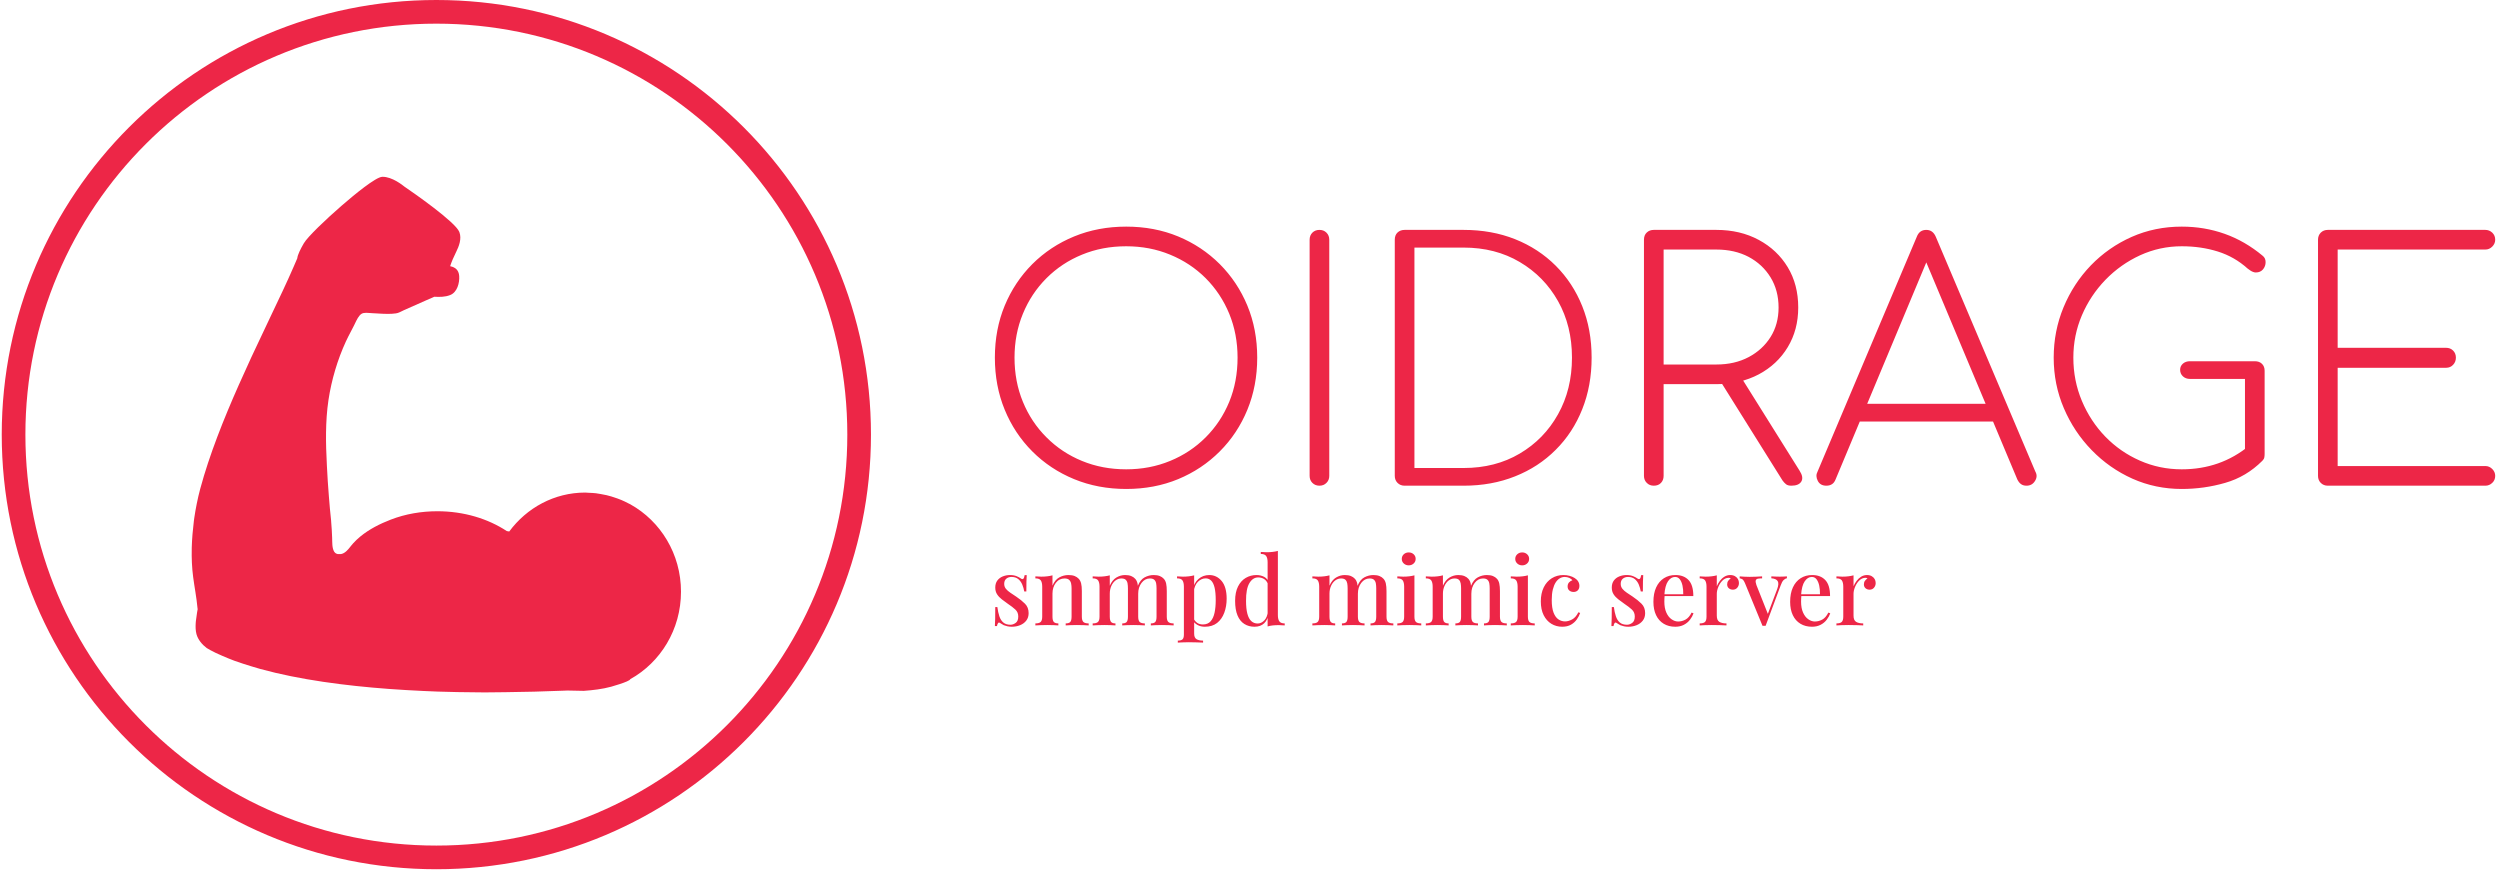 <svg xmlns="http://www.w3.org/2000/svg" version="1.1" xmlns:xlink="http://www.w3.org/1999/xlink" xmlns:svgjs="http://svgjs.dev/svgjs" width="1000" height="348" viewBox="0 0 1000 348"><g transform="matrix(1,0,0,1,-0.606,-0.153)"><svg viewBox="0 0 396 138" data-background-color="#ffffff" preserveAspectRatio="xMidYMid meet" height="348" width="1000" xmlns="http://www.w3.org/2000/svg" xmlns:xlink="http://www.w3.org/1999/xlink"><g id="tight-bounds" transform="matrix(1,0,0,1,0.24,0.061)"><svg viewBox="0 0 395.52 137.879" height="137.879" width="395.52"><g><svg viewBox="0 0 657.313 229.14" height="137.879" width="395.52"><g transform="matrix(1,0,0,1,261.793,59.74)"><svg viewBox="0 0 395.52 109.66" height="109.66" width="395.52"><g><svg viewBox="0 0 395.52 109.66" height="109.66" width="395.52"><g><svg viewBox="0 0 395.52 69.158" height="69.158" width="395.52"><g transform="matrix(1,0,0,1,0,0)"><svg width="395.52" viewBox="3 -39.55 229.04 40.05" height="69.158" data-palette-color="#ed2647"><path d="M23.05 0.5L23.05 0.5Q18.75 0.5 15.1-1 11.45-2.5 8.72-5.23 6-7.95 4.5-11.6 3-15.25 3-19.55L3-19.55Q3-23.85 4.5-27.48 6-31.1 8.72-33.83 11.45-36.55 15.1-38.05 18.75-39.55 23.05-39.55L23.05-39.55Q27.35-39.55 30.98-38.05 34.6-36.55 37.33-33.83 40.05-31.1 41.55-27.48 43.05-23.85 43.05-19.55L43.05-19.55Q43.05-15.25 41.55-11.6 40.05-7.95 37.33-5.23 34.6-2.5 30.98-1 27.35 0.5 23.05 0.5ZM23.05-2.5L23.05-2.5Q26.65-2.5 29.75-3.78 32.85-5.05 35.18-7.38 37.5-9.7 38.78-12.8 40.05-15.9 40.05-19.55L40.05-19.55Q40.05-23.15 38.78-26.25 37.5-29.35 35.18-31.68 32.85-34 29.75-35.27 26.65-36.55 23.05-36.55L23.05-36.55Q19.4-36.55 16.3-35.27 13.2-34 10.88-31.68 8.55-29.35 7.28-26.25 6-23.15 6-19.55L6-19.55Q6-15.9 7.28-12.8 8.55-9.7 10.88-7.38 13.2-5.05 16.3-3.78 19.4-2.5 23.05-2.5ZM52.55 0L52.55 0Q51.9 0 51.47-0.43 51.05-0.85 51.05-1.5L51.05-1.5 51.05-37.55Q51.05-38.2 51.47-38.63 51.9-39.05 52.55-39.05L52.55-39.05Q53.2-39.05 53.62-38.63 54.05-38.2 54.05-37.55L54.05-37.55 54.05-1.5Q54.05-0.85 53.62-0.43 53.2 0 52.55 0ZM74.55 0L65.55 0Q64.9 0 64.47-0.43 64.05-0.85 64.05-1.5L64.05-1.5 64.05-37.55Q64.05-38.25 64.47-38.65 64.9-39.05 65.55-39.05L65.55-39.05 74.55-39.05Q78.85-39.05 82.42-37.63 86-36.2 88.62-33.58 91.25-30.95 92.67-27.4 94.1-23.85 94.1-19.55L94.1-19.55Q94.1-15.25 92.67-11.68 91.25-8.1 88.62-5.48 86-2.85 82.42-1.43 78.85 0 74.55 0L74.55 0ZM67.05-36.35L67.05-2.7 74.55-2.7Q79.4-2.7 83.12-4.9 86.85-7.1 88.97-10.9 91.1-14.7 91.1-19.55L91.1-19.55Q91.1-24.4 88.97-28.18 86.85-31.95 83.12-34.15 79.4-36.35 74.55-36.35L74.55-36.35 67.05-36.35ZM103.59 0L103.59 0Q102.94 0 102.52-0.43 102.09-0.85 102.09-1.5L102.09-1.5 102.09-37.55Q102.09-38.25 102.52-38.65 102.94-39.05 103.59-39.05L103.59-39.05 113.14-39.05Q116.79-39.05 119.62-37.52 122.44-36 124.04-33.35 125.64-30.7 125.64-27.2L125.64-27.2Q125.64-23.8 124.04-21.15 122.44-18.5 119.62-17 116.79-15.5 113.14-15.5L113.14-15.5 105.09-15.5 105.09-1.5Q105.09-0.85 104.69-0.43 104.29 0 103.59 0ZM124.59 0L124.59 0Q124.04 0 123.77-0.23 123.49-0.45 123.24-0.8L123.24-0.8 113.29-16.7 116.39-17.4 125.84-2.3Q126.49-1.3 126.12-0.65 125.74 0 124.59 0ZM105.09-36.05L105.09-18.5 113.14-18.5Q115.94-18.5 118.07-19.63 120.19-20.75 121.42-22.7 122.64-24.65 122.64-27.2L122.64-27.2Q122.64-29.8 121.42-31.8 120.19-33.8 118.07-34.93 115.94-36.05 113.14-36.05L113.14-36.05 105.09-36.05ZM129.94 0L129.94 0Q128.99 0 128.62-0.75 128.24-1.5 128.59-2.15L128.59-2.15 143.74-38Q144.14-39.05 145.19-39.05L145.19-39.05Q146.19-39.05 146.64-38L146.64-38 161.84-2.15Q162.24-1.45 161.79-0.73 161.34 0 160.49 0L160.49 0Q159.99 0 159.67-0.23 159.34-0.45 159.09-0.95L159.09-0.95 144.39-36 145.99-36 131.34-0.95Q131.14-0.45 130.79-0.23 130.44 0 129.94 0ZM156.79-9.8L133.64-9.8 134.84-12.5 155.64-12.5 156.79-9.8ZM184.19 0.5L184.19 0.5Q180.19 0.5 176.66-1.07 173.14-2.65 170.44-5.43 167.74-8.2 166.19-11.83 164.64-15.45 164.64-19.55L164.64-19.55Q164.64-23.6 166.14-27.23 167.64-30.85 170.31-33.63 172.99-36.4 176.54-37.98 180.09-39.55 184.19-39.55L184.19-39.55Q187.64-39.55 190.74-38.45 193.84-37.35 196.54-35.1L196.54-35.1Q196.99-34.75 196.99-34.13 196.99-33.5 196.59-33.02 196.19-32.55 195.49-32.55L195.49-32.55Q195.29-32.55 195.09-32.63 194.89-32.7 194.69-32.83 194.49-32.95 194.24-33.15L194.24-33.15Q192.24-34.95 189.69-35.75 187.14-36.55 184.19-36.55L184.19-36.55Q180.84-36.55 177.84-35.18 174.84-33.8 172.54-31.43 170.24-29.05 168.94-26 167.64-22.95 167.64-19.55L167.64-19.55Q167.64-16.05 168.94-12.95 170.24-9.85 172.51-7.5 174.79-5.15 177.79-3.83 180.79-2.5 184.19-2.5L184.19-2.5Q187.14-2.5 189.71-3.4 192.29-4.3 194.54-6.15L194.54-6.15Q194.94-6.5 195.49-6.4 196.04-6.3 196.44-5.9 196.84-5.5 196.84-4.85L196.84-4.85Q196.84-4.55 196.79-4.3 196.74-4.05 196.49-3.8L196.49-3.8Q194.04-1.35 190.81-0.43 187.59 0.5 184.19 0.5ZM196.84-17.55L196.84-4.85 193.84-5.5 193.84-16.3 185.44-16.3Q184.79-16.3 184.36-16.7 183.94-17.1 183.94-17.7L183.94-17.7Q183.94-18.25 184.36-18.63 184.79-19 185.44-19L185.44-19 195.34-19Q196.04-19 196.44-18.6 196.84-18.2 196.84-17.55L196.84-17.55ZM230.54 0L206.49 0Q205.84 0 205.41-0.43 204.99-0.85 204.99-1.5L204.99-1.5 204.99-37.55Q204.99-38.2 205.41-38.63 205.84-39.05 206.49-39.05L206.49-39.05 230.54-39.05Q231.14-39.05 231.59-38.63 232.04-38.2 232.04-37.55L232.04-37.55Q232.04-36.95 231.59-36.5 231.14-36.05 230.54-36.05L230.54-36.05 207.99-36.05 207.99-21.05 224.54-21.05Q225.19-21.05 225.61-20.63 226.04-20.2 226.04-19.55L226.04-19.55Q226.04-18.9 225.61-18.45 225.19-18 224.54-18L224.54-18 207.99-18 207.99-3 230.54-3Q231.14-3 231.59-2.55 232.04-2.1 232.04-1.5L232.04-1.5Q232.04-0.85 231.59-0.43 231.14 0 230.54 0L230.54 0Z" opacity="1" transform="matrix(1,0,0,1,0,0)" fill="#ed2647" class="undefined-text-0" data-fill-palette-color="primary" id="text-0"></path></svg></g></svg></g><g transform="matrix(1,0,0,1,0,85.484)"><svg viewBox="0 0 232.21 24.175" height="24.175" width="232.21"><g transform="matrix(1,0,0,1,0,0)"><svg width="232.21" viewBox="2.65 -39.2 463.41 48.25" height="24.175" data-palette-color="#ed2647"><path d="M10.65-26.5L10.65-26.5Q12.65-26.5 14.13-25.88 15.6-25.25 16.25-24.75L16.25-24.75Q17.9-23.45 18.3-26.45L18.3-26.45 19.4-26.45Q19.3-25.05 19.25-23.08 19.2-21.1 19.2-17.85L19.2-17.85 18.1-17.85Q17.8-19.7 17.07-21.45 16.35-23.2 14.98-24.35 13.6-25.5 11.4-25.5L11.4-25.5Q9.75-25.5 8.65-24.58 7.55-23.65 7.55-21.85L7.55-21.85Q7.55-20.35 8.45-19.25 9.35-18.15 10.78-17.2 12.2-16.25 13.85-15.15L13.85-15.15Q16.6-13.3 18.5-11.4 20.4-9.5 20.4-6.45L20.4-6.45Q20.4-4.15 19.18-2.55 17.95-0.95 15.95-0.13 13.95 0.7 11.55 0.7L11.55 0.7Q10.35 0.7 9.3 0.48 8.25 0.25 7.35-0.1L7.35-0.1Q6.8-0.4 6.28-0.73 5.75-1.05 5.25-1.35L5.25-1.35Q4.75-1.7 4.35-1.25 3.95-0.8 3.75 0.35L3.75 0.35 2.65 0.35Q2.75-1.25 2.8-3.55 2.85-5.85 2.85-9.65L2.85-9.65 3.95-9.65Q4.3-6.9 5-4.8 5.7-2.7 7.08-1.53 8.45-0.35 10.85-0.35L10.85-0.35Q12.25-0.35 13.6-1.33 14.95-2.3 14.95-4.7L14.95-4.7Q14.95-6.9 13.43-8.33 11.9-9.75 9.5-11.35L9.5-11.35Q7.8-12.55 6.28-13.73 4.75-14.9 3.8-16.38 2.85-17.85 2.85-19.9L2.85-19.9Q2.85-22.15 3.93-23.6 5-25.05 6.8-25.78 8.6-26.5 10.65-26.5ZM41.35-26.5L41.35-26.5Q43.35-26.5 44.62-25.98 45.9-25.45 46.75-24.55L46.75-24.55Q47.65-23.6 48.02-22.1 48.4-20.6 48.4-18.05L48.4-18.05 48.4-4.65Q48.4-2.55 49.22-1.8 50.05-1.05 52-1.05L52-1.05 52 0Q51.15-0.05 49.35-0.13 47.55-0.2 45.8-0.2L45.8-0.2Q44.1-0.2 42.42-0.13 40.75-0.05 39.9 0L39.9 0 39.9-1.05Q41.6-1.05 42.3-1.8 43-2.55 43-4.65L43-4.65 43-19.45Q43-20.9 42.75-22.08 42.5-23.25 41.7-23.98 40.9-24.7 39.3-24.7L39.3-24.7Q36.5-24.7 34.72-22.4 32.95-20.1 32.95-16.7L32.95-16.7 32.95-4.65Q32.95-2.55 33.67-1.8 34.4-1.05 36.05-1.05L36.05-1.05 36.05 0Q35.25-0.05 33.62-0.13 32-0.2 30.25-0.2L30.25-0.2Q28.55-0.2 26.7-0.13 24.85-0.05 23.95 0L23.95 0 23.95-1.05Q25.9-1.05 26.72-1.8 27.55-2.55 27.55-4.65L27.55-4.65 27.55-20.35Q27.55-22.6 26.8-23.68 26.05-24.75 23.95-24.75L23.95-24.75 23.95-25.8Q25.55-25.65 27.05-25.65L27.05-25.65Q28.75-25.65 30.22-25.83 31.7-26 32.95-26.35L32.95-26.35 32.95-20.9Q34.25-24 36.52-25.25 38.8-26.5 41.35-26.5ZM71.15-26.5L71.15-26.5Q73.05-26.5 74.34-25.98 75.65-25.45 76.45-24.55L76.45-24.55Q77.34-23.6 77.7-22.03 78.05-20.45 78.05-18.05L78.05-18.05 78.05-4.65Q78.05-2.55 78.84-1.8 79.65-1.05 81.55-1.05L81.55-1.05 81.55 0Q80.7-0.05 78.92-0.13 77.15-0.2 75.45-0.2L75.45-0.2Q73.75-0.2 72.12-0.13 70.5-0.05 69.65 0L69.65 0 69.65-1.05Q71.3-1.05 71.97-1.8 72.65-2.55 72.65-4.65L72.65-4.65 72.65-19.45Q72.65-20.9 72.45-22.08 72.25-23.25 71.52-23.98 70.8-24.7 69.25-24.7L69.25-24.7Q67.5-24.7 66.12-23.65 64.75-22.6 63.92-20.78 63.1-18.95 63.1-16.7L63.1-16.7 63.1-4.65Q63.1-2.55 63.8-1.8 64.5-1.05 66.09-1.05L66.09-1.05 66.09 0Q65.3-0.05 63.7-0.13 62.1-0.2 60.4-0.2L60.4-0.2Q58.7-0.2 56.85-0.13 55-0.05 54.1 0L54.1 0 54.1-1.05Q56.05-1.05 56.87-1.8 57.7-2.55 57.7-4.65L57.7-4.65 57.7-20.35Q57.7-22.6 56.95-23.68 56.2-24.75 54.1-24.75L54.1-24.75 54.1-25.8Q55.7-25.65 57.2-25.65L57.2-25.65Q58.9-25.65 60.37-25.83 61.85-26 63.1-26.35L63.1-26.35 63.1-20.9Q64.4-23.9 66.57-25.2 68.75-26.5 71.15-26.5ZM86.2-26.5L86.2-26.5Q88.09-26.5 89.4-25.98 90.7-25.45 91.5-24.55L91.5-24.55Q92.4-23.6 92.75-22.03 93.09-20.45 93.09-18.05L93.09-18.05 93.09-4.65Q93.09-2.55 93.92-1.8 94.75-1.05 96.7-1.05L96.7-1.05 96.7 0Q95.84-0.05 94.05-0.13 92.25-0.2 90.5-0.2L90.5-0.2Q88.8-0.2 87.17-0.13 85.55-0.05 84.7 0L84.7 0 84.7-1.05Q86.34-1.05 87.02-1.8 87.7-2.55 87.7-4.65L87.7-4.65 87.7-19.45Q87.7-20.9 87.5-22.08 87.3-23.25 86.55-23.98 85.8-24.7 84.2-24.7L84.2-24.7Q81.59-24.7 79.82-22.38 78.05-20.05 78.05-16.65L78.05-16.65 77.84-20.8Q79.2-24.1 81.47-25.3 83.75-26.5 86.2-26.5ZM107.49-26.35L107.49-26.35 107.49 4.3Q107.49 6.5 108.74 7.25 109.99 8 112.19 8L112.19 8 112.19 9.05Q111.04 9 108.99 8.93 106.94 8.85 104.59 8.85L104.59 8.85Q102.94 8.85 101.34 8.93 99.74 9 98.89 9.05L98.89 9.05 98.89 8Q100.64 8 101.37 7.33 102.09 6.65 102.09 4.8L102.09 4.8 102.09-20.35Q102.09-22.6 101.34-23.68 100.59-24.75 98.49-24.75L98.49-24.75 98.49-25.8Q100.09-25.65 101.59-25.65L101.59-25.65Q103.24-25.65 104.74-25.83 106.24-26 107.49-26.35ZM115.44-26.5L115.44-26.5Q119.34-26.5 121.97-23.35 124.59-20.2 124.59-14.05L124.59-14.05Q124.59-10.05 123.34-6.68 122.09-3.3 119.57-1.3 117.04 0.7 113.09 0.7L113.09 0.7Q110.89 0.7 109.22-0.25 107.54-1.2 106.84-2.65L106.84-2.65 107.34-3.35Q107.99-2.1 109.17-1.3 110.34-0.5 112.09-0.5L112.09-0.5Q114.69-0.5 116.17-2.18 117.64-3.85 118.24-6.73 118.84-9.6 118.84-13.25L118.84-13.25Q118.84-17.35 118.24-19.88 117.64-22.4 116.44-23.58 115.24-24.75 113.54-24.75L113.54-24.75Q111.29-24.75 109.47-22.95 107.64-21.15 107.24-17.55L107.24-17.55 106.74-18.6Q107.39-22.35 109.77-24.43 112.14-26.5 115.44-26.5ZM151.54-39.2L151.54-39.2 151.54-5.45Q151.54-3.2 152.32-2.13 153.09-1.05 155.14-1.05L155.14-1.05 155.14 0Q153.59-0.15 152.04-0.15L152.04-0.15Q150.34-0.15 148.87 0 147.39 0.15 146.14 0.55L146.14 0.55 146.14-33.2Q146.14-35.45 145.37-36.52 144.59-37.6 142.54-37.6L142.54-37.6 142.54-38.65Q144.14-38.5 145.64-38.5L145.64-38.5Q147.29-38.5 148.79-38.68 150.29-38.85 151.54-39.2ZM140.29-26.5L140.29-26.5Q142.49-26.5 144.32-25.55 146.14-24.6 146.89-22.35L146.89-22.35 146.29-21.8Q145.59-23.6 144.24-24.43 142.89-25.25 141.19-25.25L141.19-25.25Q138.34-25.25 136.54-22.23 134.74-19.2 134.79-12.9L134.79-12.9Q134.79-8.75 135.49-6.13 136.19-3.5 137.57-2.25 138.94-1 140.89-1L140.89-1Q142.84-1 144.42-2.65 145.99-4.3 146.29-7.4L146.29-7.4 146.74-6.35Q146.24-2.95 144.34-1.13 142.44 0.7 139.24 0.7L139.24 0.7Q136.19 0.7 133.87-0.78 131.54-2.25 130.29-5.28 129.04-8.3 129.04-12.9L129.04-12.9Q129.04-17.45 130.57-20.48 132.09-23.5 134.64-25 137.19-26.5 140.29-26.5ZM186.74-26.5L186.74-26.5Q188.64-26.5 189.94-25.98 191.24-25.45 192.04-24.55L192.04-24.55Q192.94-23.6 193.29-22.03 193.64-20.45 193.64-18.05L193.64-18.05 193.64-4.65Q193.64-2.55 194.44-1.8 195.24-1.05 197.14-1.05L197.14-1.05 197.14 0Q196.29-0.05 194.51-0.13 192.74-0.2 191.04-0.2L191.04-0.2Q189.34-0.2 187.71-0.13 186.09-0.05 185.24 0L185.24 0 185.24-1.05Q186.89-1.05 187.56-1.8 188.24-2.55 188.24-4.65L188.24-4.65 188.24-19.45Q188.24-20.9 188.04-22.08 187.84-23.25 187.11-23.98 186.39-24.7 184.84-24.7L184.84-24.7Q183.09-24.7 181.71-23.65 180.34-22.6 179.51-20.78 178.69-18.95 178.69-16.7L178.69-16.7 178.69-4.65Q178.69-2.55 179.39-1.8 180.09-1.05 181.69-1.05L181.69-1.05 181.69 0Q180.89-0.05 179.28-0.13 177.69-0.2 175.99-0.2L175.99-0.2Q174.28-0.2 172.44-0.13 170.59-0.05 169.69 0L169.69 0 169.69-1.05Q171.64-1.05 172.46-1.8 173.28-2.55 173.28-4.65L173.28-4.65 173.28-20.35Q173.28-22.6 172.53-23.68 171.78-24.75 169.69-24.75L169.69-24.75 169.69-25.8Q171.28-25.65 172.78-25.65L172.78-25.65Q174.49-25.65 175.96-25.83 177.44-26 178.69-26.35L178.69-26.35 178.69-20.9Q179.99-23.9 182.16-25.2 184.34-26.5 186.74-26.5ZM201.79-26.5L201.79-26.5Q203.69-26.5 204.99-25.98 206.29-25.45 207.09-24.55L207.09-24.55Q207.99-23.6 208.34-22.03 208.69-20.45 208.69-18.05L208.69-18.05 208.69-4.65Q208.69-2.55 209.51-1.8 210.34-1.05 212.29-1.05L212.29-1.05 212.29 0Q211.44-0.05 209.64-0.13 207.84-0.2 206.09-0.2L206.09-0.2Q204.39-0.2 202.76-0.13 201.14-0.05 200.29 0L200.29 0 200.29-1.05Q201.94-1.05 202.61-1.8 203.29-2.55 203.29-4.65L203.29-4.65 203.29-19.45Q203.29-20.9 203.09-22.08 202.89-23.25 202.14-23.98 201.39-24.7 199.79-24.7L199.79-24.7Q197.19-24.7 195.41-22.38 193.64-20.05 193.64-16.65L193.64-16.65 193.44-20.8Q194.79-24.1 197.06-25.3 199.34-26.5 201.79-26.5ZM220.38-38.4L220.38-38.4Q221.93-38.4 222.98-37.43 224.03-36.45 224.03-35L224.03-35Q224.03-33.55 222.98-32.58 221.93-31.6 220.38-31.6L220.38-31.6Q218.83-31.6 217.78-32.58 216.73-33.55 216.73-35L216.73-35Q216.73-36.45 217.78-37.43 218.83-38.4 220.38-38.4ZM223.38-26.35L223.38-26.35 223.38-4.65Q223.38-2.55 224.21-1.8 225.03-1.05 226.98-1.05L226.98-1.05 226.98 0Q226.13-0.05 224.36-0.13 222.58-0.2 220.73-0.2L220.73-0.2Q218.98-0.2 217.13-0.13 215.28-0.05 214.38 0L214.38 0 214.38-1.05Q216.33-1.05 217.16-1.8 217.98-2.55 217.98-4.65L217.98-4.65 217.98-20.35Q217.98-22.6 217.23-23.68 216.48-24.75 214.38-24.75L214.38-24.75 214.38-25.8Q215.98-25.65 217.48-25.65L217.48-25.65Q219.18-25.65 220.66-25.83 222.13-26 223.38-26.35ZM246.43-26.5L246.43-26.5Q248.33-26.5 249.63-25.98 250.93-25.45 251.73-24.55L251.73-24.55Q252.63-23.6 252.98-22.03 253.33-20.45 253.33-18.05L253.33-18.05 253.33-4.65Q253.33-2.55 254.13-1.8 254.93-1.05 256.83-1.05L256.83-1.05 256.83 0Q255.98-0.05 254.21-0.13 252.43-0.2 250.73-0.2L250.73-0.2Q249.03-0.2 247.41-0.13 245.78-0.05 244.93 0L244.93 0 244.93-1.05Q246.58-1.05 247.26-1.8 247.93-2.55 247.93-4.65L247.93-4.65 247.93-19.45Q247.93-20.9 247.73-22.08 247.53-23.25 246.81-23.98 246.08-24.7 244.53-24.7L244.53-24.7Q242.78-24.7 241.41-23.65 240.03-22.6 239.21-20.78 238.38-18.95 238.38-16.7L238.38-16.7 238.38-4.65Q238.38-2.55 239.08-1.8 239.78-1.05 241.38-1.05L241.38-1.05 241.38 0Q240.58-0.05 238.98-0.13 237.38-0.2 235.68-0.2L235.68-0.2Q233.98-0.2 232.13-0.13 230.28-0.05 229.38 0L229.38 0 229.38-1.05Q231.33-1.05 232.16-1.8 232.98-2.55 232.98-4.65L232.98-4.65 232.98-20.35Q232.98-22.6 232.23-23.68 231.48-24.75 229.38-24.75L229.38-24.75 229.38-25.8Q230.98-25.65 232.48-25.65L232.48-25.65Q234.18-25.65 235.66-25.83 237.13-26 238.38-26.35L238.38-26.35 238.38-20.9Q239.68-23.9 241.86-25.2 244.03-26.5 246.43-26.5ZM261.48-26.5L261.48-26.5Q263.38-26.5 264.68-25.98 265.98-25.45 266.78-24.55L266.78-24.55Q267.68-23.6 268.03-22.03 268.38-20.45 268.38-18.05L268.38-18.05 268.38-4.65Q268.38-2.55 269.21-1.8 270.03-1.05 271.98-1.05L271.98-1.05 271.98 0Q271.13-0.05 269.33-0.13 267.53-0.2 265.78-0.2L265.78-0.2Q264.08-0.2 262.46-0.13 260.83-0.05 259.98 0L259.98 0 259.98-1.05Q261.63-1.05 262.31-1.8 262.98-2.55 262.98-4.65L262.98-4.65 262.98-19.45Q262.98-20.9 262.78-22.08 262.58-23.25 261.83-23.98 261.08-24.7 259.48-24.7L259.48-24.7Q256.88-24.7 255.11-22.38 253.33-20.05 253.33-16.65L253.33-16.65 253.13-20.8Q254.48-24.1 256.76-25.3 259.03-26.5 261.48-26.5ZM280.08-38.4L280.08-38.4Q281.63-38.4 282.68-37.43 283.73-36.45 283.73-35L283.73-35Q283.73-33.55 282.68-32.58 281.63-31.6 280.08-31.6L280.08-31.6Q278.53-31.6 277.48-32.58 276.43-33.55 276.43-35L276.43-35Q276.43-36.45 277.48-37.43 278.53-38.4 280.08-38.4ZM283.08-26.35L283.08-26.35 283.08-4.65Q283.08-2.55 283.9-1.8 284.73-1.05 286.68-1.05L286.68-1.05 286.68 0Q285.83-0.05 284.05-0.13 282.28-0.2 280.43-0.2L280.43-0.2Q278.68-0.2 276.83-0.13 274.98-0.05 274.08 0L274.08 0 274.08-1.05Q276.03-1.05 276.85-1.8 277.68-2.55 277.68-4.65L277.68-4.65 277.68-20.35Q277.68-22.6 276.93-23.68 276.18-24.75 274.08-24.75L274.08-24.75 274.08-25.8Q275.68-25.65 277.18-25.65L277.18-25.65Q278.88-25.65 280.35-25.83 281.83-26 283.08-26.35ZM301.78-26.5L301.78-26.5Q303.48-26.5 305.03-26.08 306.58-25.65 307.73-24.9L307.73-24.9Q308.93-24.15 309.55-23.1 310.18-22.05 310.18-20.8L310.18-20.8Q310.18-19.3 309.33-18.45 308.48-17.6 307.13-17.6L307.13-17.6Q305.78-17.6 304.88-18.35 303.98-19.1 303.98-20.5L303.98-20.5Q303.98-21.8 304.73-22.63 305.48-23.45 306.48-23.7L306.48-23.7Q306.03-24.45 304.9-24.98 303.78-25.5 302.48-25.5L302.48-25.5Q301.13-25.5 299.9-24.8 298.68-24.1 297.73-22.65 296.78-21.2 296.2-18.9 295.63-16.6 295.63-13.35L295.63-13.35Q295.63-9.15 296.6-6.68 297.58-4.2 299.18-3.15 300.78-2.1 302.63-2.1L302.63-2.1Q304.38-2.1 306.33-3.13 308.28-4.15 309.63-6.9L309.63-6.9 310.58-6.55Q310.03-4.9 308.85-3.2 307.68-1.5 305.78-0.4 303.88 0.7 301.13 0.7L301.13 0.7Q297.98 0.7 295.43-0.85 292.88-2.4 291.38-5.38 289.88-8.35 289.88-12.65L289.88-12.65Q289.88-16.85 291.4-19.98 292.93-23.1 295.63-24.8 298.33-26.5 301.78-26.5ZM335.02-26.5L335.02-26.5Q337.02-26.5 338.5-25.88 339.97-25.25 340.62-24.75L340.62-24.75Q342.27-23.45 342.67-26.45L342.67-26.45 343.77-26.45Q343.67-25.05 343.62-23.08 343.57-21.1 343.57-17.85L343.57-17.85 342.47-17.85Q342.17-19.7 341.44-21.45 340.72-23.2 339.35-24.35 337.97-25.5 335.77-25.5L335.77-25.5Q334.12-25.5 333.02-24.58 331.92-23.65 331.92-21.85L331.92-21.85Q331.92-20.35 332.82-19.25 333.72-18.15 335.14-17.2 336.57-16.25 338.22-15.15L338.22-15.15Q340.97-13.3 342.87-11.4 344.77-9.5 344.77-6.45L344.77-6.45Q344.77-4.15 343.55-2.55 342.32-0.95 340.32-0.13 338.32 0.7 335.92 0.7L335.92 0.7Q334.72 0.7 333.67 0.48 332.62 0.25 331.72-0.1L331.72-0.1Q331.17-0.4 330.64-0.73 330.12-1.05 329.62-1.35L329.62-1.35Q329.12-1.7 328.72-1.25 328.32-0.8 328.12 0.35L328.12 0.35 327.02 0.35Q327.12-1.25 327.17-3.55 327.22-5.85 327.22-9.65L327.22-9.65 328.32-9.65Q328.67-6.9 329.37-4.8 330.07-2.7 331.44-1.53 332.82-0.35 335.22-0.35L335.22-0.35Q336.62-0.35 337.97-1.33 339.32-2.3 339.32-4.7L339.32-4.7Q339.32-6.9 337.8-8.33 336.27-9.75 333.87-11.35L333.87-11.35Q332.17-12.55 330.64-13.73 329.12-14.9 328.17-16.38 327.22-17.85 327.22-19.9L327.22-19.9Q327.22-22.15 328.3-23.6 329.37-25.05 331.17-25.78 332.97-26.5 335.02-26.5ZM360.72-26.5L360.72-26.5Q365.12-26.5 367.62-23.85 370.12-21.2 370.12-15.45L370.12-15.45 352.87-15.45 352.77-16.4 364.82-16.4Q364.87-18.85 364.42-20.93 363.97-23 363.02-24.25 362.07-25.5 360.52-25.5L360.52-25.5Q358.37-25.5 356.79-23.23 355.22-20.95 354.87-15.95L354.87-15.95 355.02-15.7Q354.97-15 354.92-14.18 354.87-13.35 354.87-12.55L354.87-12.55Q354.87-9.1 355.92-6.75 356.97-4.4 358.67-3.23 360.37-2.05 362.12-2.05L362.12-2.05Q364.12-2.05 365.99-3.05 367.87-4.05 369.22-6.75L369.22-6.75 370.22-6.35Q369.62-4.65 368.37-3 367.12-1.35 365.17-0.33 363.22 0.7 360.62 0.7L360.62 0.7Q357.12 0.7 354.52-0.88 351.92-2.45 350.52-5.4 349.12-8.35 349.12-12.4L349.12-12.4Q349.12-16.85 350.57-20 352.02-23.15 354.64-24.83 357.27-26.5 360.72-26.5ZM389.56-26.5L389.56-26.5Q391.01-26.5 392.04-25.9 393.06-25.3 393.59-24.38 394.12-23.45 394.12-22.3L394.12-22.3Q394.12-20.85 393.24-19.83 392.37-18.8 390.92-18.8L390.92-18.8Q389.67-18.8 388.79-19.55 387.92-20.3 387.92-21.6L387.92-21.6Q387.92-22.7 388.49-23.48 389.06-24.25 389.81-24.7L389.81-24.7Q389.31-25.1 388.62-25.05L388.62-25.05Q386.81-24.95 385.44-23.58 384.06-22.2 383.26-20.25 382.47-18.3 382.47-16.65L382.47-16.65 382.47-5.15Q382.47-2.7 383.81-1.88 385.17-1.05 387.56-1.05L387.56-1.05 387.56 0Q386.42-0.05 384.29-0.13 382.17-0.2 379.81-0.2L379.81-0.2Q378.01-0.2 376.22-0.13 374.42-0.05 373.47 0L373.47 0 373.47-1.05Q375.42-1.05 376.24-1.8 377.06-2.55 377.06-4.65L377.06-4.65 377.06-20.35Q377.06-22.6 376.31-23.68 375.56-24.75 373.47-24.75L373.47-24.75 373.47-25.8Q375.06-25.65 376.56-25.65L376.56-25.65Q378.26-25.65 379.74-25.83 381.22-26 382.47-26.35L382.47-26.35 382.47-20.6Q383.06-22.05 384.06-23.4 385.06-24.75 386.47-25.63 387.87-26.5 389.56-26.5ZM419.36-25.8L419.36-25.8 419.36-24.8Q418.41-24.65 417.59-23.83 416.76-23 416.06-21L416.06-21 408.16 0.2Q407.76 0.2 407.34 0.2 406.91 0.2 406.51 0.2L406.51 0.2 397.41-21.95Q396.61-23.9 395.84-24.33 395.06-24.75 394.51-24.75L394.51-24.75 394.51-25.8Q395.71-25.7 396.99-25.63 398.26-25.55 399.81-25.55L399.81-25.55Q401.36-25.55 403.09-25.63 404.81-25.7 406.31-25.8L406.31-25.8 406.31-24.75Q405.11-24.75 404.19-24.6 403.26-24.45 402.99-23.73 402.71-23 403.31-21.25L403.31-21.25 409.46-5.75 409.06-5.35 414.21-19Q415.31-22 414.51-23.3 413.71-24.6 411.16-24.8L411.16-24.8 411.16-25.8Q412.41-25.75 413.44-25.7 414.46-25.65 415.56-25.65L415.56-25.65Q416.66-25.65 417.64-25.7 418.61-25.75 419.36-25.8ZM432.66-26.5L432.66-26.5Q437.06-26.5 439.56-23.85 442.06-21.2 442.06-15.45L442.06-15.45 424.81-15.45 424.71-16.4 436.76-16.4Q436.81-18.85 436.36-20.93 435.91-23 434.96-24.25 434.01-25.5 432.46-25.5L432.46-25.5Q430.31-25.5 428.74-23.23 427.16-20.95 426.81-15.95L426.81-15.95 426.96-15.7Q426.91-15 426.86-14.18 426.81-13.35 426.81-12.55L426.81-12.55Q426.81-9.1 427.86-6.75 428.91-4.4 430.61-3.23 432.31-2.05 434.06-2.05L434.06-2.05Q436.06-2.05 437.94-3.05 439.81-4.05 441.16-6.75L441.16-6.75 442.16-6.35Q441.56-4.65 440.31-3 439.06-1.35 437.11-0.33 435.16 0.7 432.56 0.7L432.56 0.7Q429.06 0.7 426.46-0.88 423.86-2.45 422.46-5.4 421.06-8.35 421.06-12.4L421.06-12.4Q421.06-16.85 422.51-20 423.96-23.15 426.59-24.83 429.21-26.5 432.66-26.5ZM461.51-26.5L461.51-26.5Q462.96-26.5 463.98-25.9 465.01-25.3 465.53-24.38 466.06-23.45 466.06-22.3L466.06-22.3Q466.06-20.85 465.18-19.83 464.31-18.8 462.86-18.8L462.86-18.8Q461.61-18.8 460.73-19.55 459.86-20.3 459.86-21.6L459.86-21.6Q459.86-22.7 460.43-23.48 461.01-24.25 461.76-24.7L461.76-24.7Q461.26-25.1 460.56-25.05L460.56-25.05Q458.76-24.95 457.38-23.58 456.01-22.2 455.21-20.25 454.41-18.3 454.41-16.65L454.41-16.65 454.41-5.15Q454.41-2.7 455.76-1.88 457.11-1.05 459.51-1.05L459.51-1.05 459.51 0Q458.36-0.05 456.23-0.13 454.11-0.2 451.76-0.2L451.76-0.2Q449.96-0.2 448.16-0.13 446.36-0.05 445.41 0L445.41 0 445.41-1.05Q447.36-1.05 448.18-1.8 449.01-2.55 449.01-4.65L449.01-4.65 449.01-20.35Q449.01-22.6 448.26-23.68 447.51-24.75 445.41-24.75L445.41-24.75 445.41-25.8Q447.01-25.65 448.51-25.65L448.51-25.65Q450.21-25.65 451.68-25.83 453.16-26 454.41-26.35L454.41-26.35 454.41-20.6Q455.01-22.05 456.01-23.4 457.01-24.75 458.41-25.63 459.81-26.5 461.51-26.5Z" opacity="1" transform="matrix(1,0,0,1,0,0)" fill="#ed2647" class="undefined-text-1" data-fill-palette-color="secondary" id="text-1"></path></svg></g></svg></g></svg></g></svg></g><g><svg viewBox="0 0 229.14 229.14" height="229.14" width="229.14"><g><svg></svg></g><g id="icon-0"><svg viewBox="0 0 229.14 229.14" height="229.14" width="229.14"><g><path d="M0 114.57c0-63.275 51.295-114.57 114.57-114.57 63.275 0 114.57 51.295 114.57 114.57 0 63.275-51.295 114.57-114.57 114.57-63.275 0-114.57-51.295-114.57-114.57zM114.57 222.903c59.831 0 108.333-48.502 108.333-108.333 0-59.831-48.502-108.333-108.333-108.333-59.831 0-108.333 48.502-108.333 108.333 0 59.831 48.502 108.333 108.333 108.333z" data-fill-palette-color="accent" fill="#ed2647" stroke="transparent"></path></g><g transform="matrix(1,0,0,1,50.076,46.609)"><svg viewBox="0 0 128.987 135.923" height="135.923" width="128.987"><g><svg xmlns="http://www.w3.org/2000/svg" xmlns:xlink="http://www.w3.org/1999/xlink" version="1.1" x="0" y="0" viewBox="8.106 5.855 83.779 88.284" enable-background="new 0 0 100 100" xml:space="preserve" height="135.923" width="128.987" class="icon-c-0" data-fill-palette-color="accent" id="c-0"><path fill="#ed2647" d="M83.221 61.938v-0.006c-0.111-0.064-0.237-0.107-0.351-0.168-0.396-0.209-0.798-0.406-1.213-0.58-0.23-0.098-0.468-0.182-0.701-0.268-0.331-0.121-0.666-0.234-1.004-0.332-0.267-0.082-0.535-0.152-0.806-0.217-0.329-0.078-0.662-0.141-0.999-0.195-0.277-0.049-0.556-0.102-0.84-0.137-0.393-0.045-0.794-0.061-1.194-0.076-0.21-0.008-0.415-0.041-0.625-0.041-5.297 0-10.017 2.615-13.015 6.668-0.144-0.033-0.279-0.045-0.423-0.076-3.202-2.111-7.344-3.393-11.879-3.393-2.721 0-5.441 0.453-7.983 1.434-1.859 0.717-3.666 1.627-5.214 2.896-0.438 0.357-0.85 0.754-1.231 1.172-0.518 0.566-0.9 1.254-1.584 1.65-0.136 0.08-0.301 0.137-0.471 0.176h-0.584c-0.217-0.045-0.419-0.143-0.557-0.348-0.008-0.012-0.02-0.014-0.027-0.023-0.411-0.658-0.337-1.646-0.368-2.393-0.043-0.918-0.075-1.836-0.165-2.752-0.008-0.078-0.006-0.158-0.014-0.24-0.15-1.342-0.268-2.689-0.373-4.039-0.145-1.754-0.256-3.529-0.343-5.258l-0.013-0.297c-0.184-3.537-0.274-7.322 0.281-11.03 0.518-3.439 1.547-6.902 2.98-10.014 0.252-0.549 0.541-1.102 0.82-1.635 0.188-0.351 0.379-0.719 0.562-1.086 0.055-0.108 0.111-0.226 0.17-0.35 0.294-0.621 0.658-1.389 1.144-1.676 0.191-0.109 0.435-0.161 0.772-0.161 0.199 0 0.416 0.019 0.623 0.034 0.148 0.014 0.306 0.027 0.455 0.031 0.302 0.014 0.609 0.035 0.914 0.051 0.559 0.035 1.139 0.069 1.715 0.069 0.521 0 0.975-0.026 1.396-0.088 0.383-0.054 0.73-0.231 1.038-0.387 0.099-0.051 0.193-0.099 0.281-0.138 1.261-0.576 2.551-1.143 3.8-1.686 0.481-0.21 0.967-0.422 1.453-0.635 0.918 0.047 1.831 0.055 2.708-0.289 1.225-0.48 1.631-2.092 1.552-3.263-0.019-0.263-0.072-0.487-0.157-0.682-0.248-0.581-0.77-0.879-1.394-1.001 0.263-0.805 0.579-1.521 0.987-2.349l0.035-0.071c0.486-0.985 0.989-2.264 0.561-3.414l-0.004-0.002c0-0.003 0-0.003 0-0.005-0.65-1.728-7.911-6.76-9.419-7.79-0.229-0.186-2.103-1.711-3.77-1.672-1.135 0.026-4.861 3.116-6.982 4.956-2.654 2.304-5.808 5.3-6.465 6.436-0.505 0.865-1.07 1.965-1.115 2.559l-0.595 1.383c-1.112 2.58-2.596 5.688-4.164 8.977-0.263 0.549-0.518 1.1-0.778 1.648-0.622 1.309-1.242 2.614-1.853 3.926-0.164 0.35-0.326 0.688-0.491 1.043-0.732 1.576-1.443 3.163-2.152 4.753-2.578 5.815-5.014 11.928-6.577 17.715-0.24 0.883-0.433 1.742-0.603 2.586-0.151 0.799-0.313 1.602-0.419 2.402-0.026 0.178-0.048 0.354-0.072 0.525-0.186 1.521-0.321 3.045-0.363 4.566 0 0.07 0 0.141-0.003 0.211-0.035 1.605 0.029 3.215 0.239 4.824 0.23 1.764 0.584 3.529 0.743 5.301 0 0.004 0 0.004 0 0.006l0.032 0.211c-0.03 0.152-0.063 0.348-0.101 0.564-0.069 0.496-0.151 0.994-0.204 1.469-0.013 0.115-0.019 0.236-0.03 0.354-0.037 0.635-0.034 1.281 0.133 1.898 0.247 0.908 0.94 1.764 1.741 2.367 0.36 0.219 0.87 0.506 1.549 0.834 0.719 0.332 1.45 0.652 2.19 0.953 0.303 0.119 0.582 0.236 0.919 0.359 0.049 0.02 0.104 0.035 0.153 0.059 0.924 0.346 1.877 0.621 2.819 0.922 0.512 0.158 1.006 0.311 1.576 0.467 6.718 1.846 14.509 2.859 21.995 3.414 1.964 0.141 3.934 0.26 5.9 0.35 0.828 0.037 1.651 0.078 2.458 0.104 2.244 0.072 4.488 0.117 6.733 0.127 0.439 0.004 0.908 0.012 1.33 0.014 1.165 0 2.327-0.025 3.49-0.037 3.258-0.039 6.595-0.113 10.043-0.26l0.617-0.025c0 0 1.702 0.049 2.802 0.057 1.59-0.115 3.168-0.299 4.682-0.709 0.162-0.041 0.802-0.229 1.473-0.451 0.862-0.283 1.771-0.633 1.809-0.846 5.158-2.861 8.679-8.494 8.679-14.969C91.89 70.432 88.374 64.803 83.221 61.938z" data-fill-palette-color="accent"></path></svg></g></svg></g></svg></g></svg></g></svg></g><defs></defs></svg><rect width="395.52" height="137.879" fill="none" stroke="none" visibility="hidden"></rect></g></svg></g></svg>